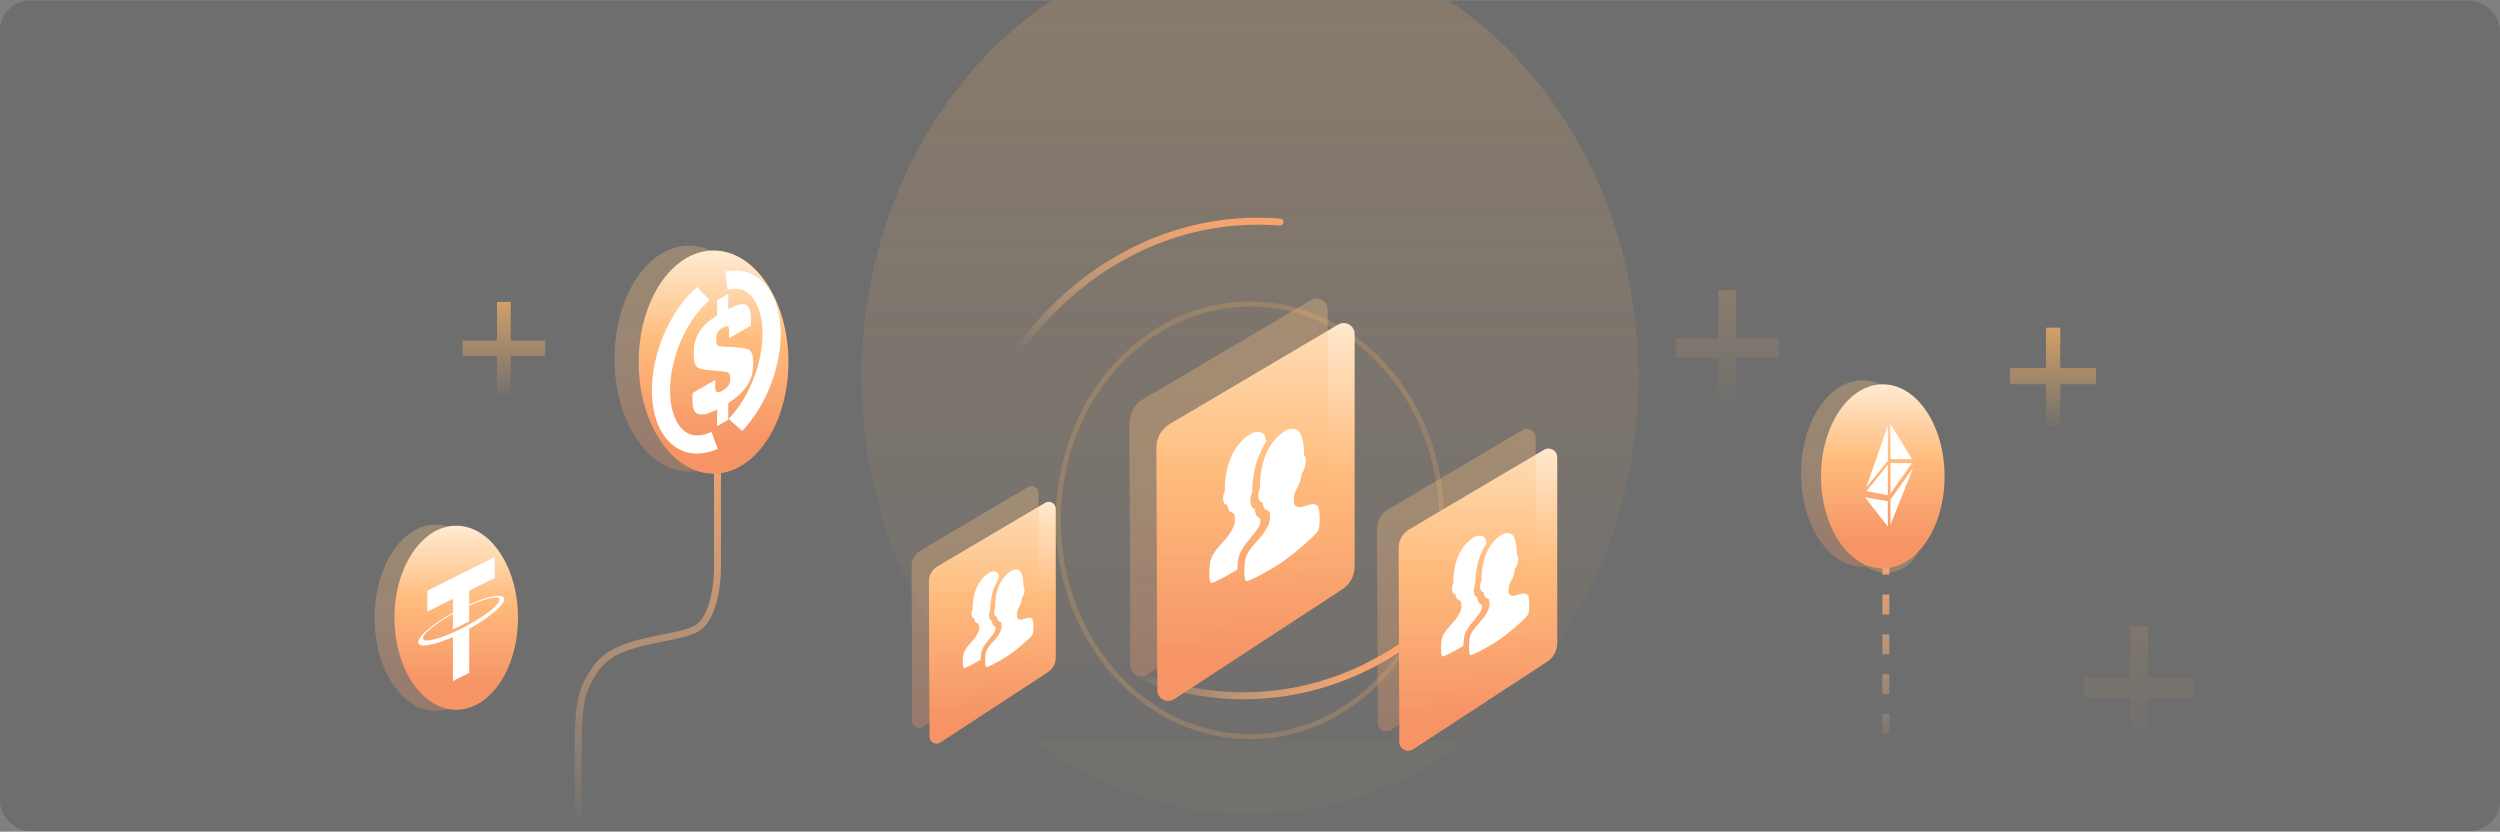 <svg width="502" height="167" viewBox="0 0 502 167" fill="none" xmlns="http://www.w3.org/2000/svg">
<rect x="0" y="0" width="502" height="167" fill="#808080" stroke="none"/>
<rect opacity="0.142" y="0.125" width="502" height="166.75" rx="6" fill="black"/>
<mask id="mask0_3_171" style="mask-type:alpha" maskUnits="userSpaceOnUse" x="0" y="0" width="502" height="165">
<rect y="0.125" width="502" height="164" rx="6" fill="white"/>
</mask>
<g mask="url(#mask0_3_171)">
<path d="M285.2 127.067C280.392 130.86 275.272 133.778 269.99 135.849C256.5 141.138 241.95 140.908 228.826 135.653" stroke="url(#paint0_linear_3_171)" stroke-width="1.4" stroke-linecap="round"/>
<path d="M144.068 86.929V114.391C144.068 114.391 144.068 123.727 139.868 126.193C135.668 128.659 124.089 128.003 119.769 134.089C115.45 140.176 116.139 142.668 116.139 165.457" stroke="url(#paint1_linear_3_171)" stroke-width="1.4" stroke-linecap="round"/>
<ellipse opacity="0.301" cx="144.068" cy="82.843" rx="7.5" ry="8.45" fill="#F6B166"/>
<ellipse cx="144.068" cy="82.843" rx="4.552" ry="5.129" fill="#F6B166"/>
<path d="M378.686 111.382V149.74" stroke="url(#paint2_linear_3_171)" stroke-width="1.4" stroke-dasharray="4"/>
<ellipse opacity="0.301" cx="378.686" cy="106.478" rx="7.592" ry="8.554" fill="#F6B166"/>
<ellipse cx="378.686" cy="106.478" rx="4.608" ry="5.192" fill="#F6B166"/>
<ellipse opacity="0.206" cx="251" cy="75.626" rx="78" ry="87.882" fill="url(#paint3_linear_3_171)"/>
</g>
<path opacity="0.228" d="M289.5 104.481C289.5 128.531 272.209 147.922 251 147.922C229.791 147.922 212.5 128.531 212.5 104.481C212.5 80.432 229.791 61.041 251 61.041C272.209 61.041 289.5 80.432 289.5 104.481Z" stroke="#F6B166"/>
<path d="M257.013 44.587C251.158 44.126 245.436 44.596 239.961 45.886C225.98 49.181 213.613 57.821 204.766 69.941" stroke="url(#paint4_linear_3_171)" stroke-width="1.4" stroke-linecap="round"/>
<path fill-rule="evenodd" clip-rule="evenodd" d="M234.906 85.127C233.224 86.121 232.195 87.931 232.203 89.884L232.385 138.555C232.391 140.299 234.328 141.343 235.788 140.389L269.519 118.349C271.074 117.333 272.011 115.602 272.011 113.745V67.069C272.011 65.366 270.159 64.309 268.692 65.175L234.906 85.127Z" fill="url(#paint5_linear_3_171)"/>
<path opacity="0.305" fill-rule="evenodd" clip-rule="evenodd" d="M229.484 80.198C227.803 81.191 226.774 83.002 226.781 84.955L226.963 133.626C226.97 135.37 228.906 136.413 230.366 135.459L264.098 113.42C265.652 112.404 266.59 110.672 266.59 108.815V62.14C266.59 60.437 264.737 59.38 263.271 60.246L229.484 80.198Z" fill="url(#paint6_linear_3_171)"/>
<path fill-rule="evenodd" clip-rule="evenodd" d="M252.979 105.326C252.935 105.478 252.832 105.681 252.671 105.936C252.29 106.528 251.88 107.08 251.441 107.592C251.001 108.104 250.58 108.623 250.177 109.148C249.774 109.672 249.423 110.234 249.123 110.834C248.822 111.433 248.636 112.114 248.562 112.878C248.533 113.117 248.515 113.342 248.507 113.555C248.5 113.768 248.489 113.969 248.474 114.157C248.46 114.207 248.445 114.252 248.431 114.292C248.416 114.332 248.401 114.377 248.387 114.427C247.815 114.767 247.237 115.104 246.651 115.436C246.065 115.768 245.527 116.057 245.036 116.303C244.545 116.549 244.132 116.742 243.795 116.881C243.458 117.019 243.245 117.071 243.158 117.035C243.026 116.991 242.927 116.651 242.861 116.015C242.795 115.378 242.821 114.473 242.938 113.296C243.011 112.639 243.198 112.042 243.498 111.505C243.798 110.967 244.154 110.457 244.564 109.977C244.974 109.496 245.395 109.021 245.827 108.553C246.259 108.085 246.644 107.591 246.98 107.072C247.244 106.645 247.446 106.283 247.585 105.985C247.724 105.687 247.823 105.413 247.881 105.163C247.94 104.913 247.969 104.679 247.969 104.462C247.969 104.244 247.962 104.012 247.947 103.766C247.918 103.392 247.819 103.153 247.651 103.049C247.482 102.945 247.295 102.85 247.09 102.763C246.973 102.75 246.874 102.665 246.794 102.507C246.713 102.349 246.644 102.184 246.585 102.01C246.526 101.817 246.468 101.594 246.409 101.342C246.321 101.367 246.233 101.373 246.146 101.359C246.072 101.335 245.995 101.273 245.915 101.175C245.834 101.078 245.757 100.918 245.684 100.697C245.611 100.476 245.582 100.238 245.596 99.981C245.611 99.725 245.648 99.486 245.706 99.266C245.765 99.006 245.845 98.769 245.948 98.555C245.933 97.937 245.955 97.282 246.014 96.589C246.072 96.014 246.168 95.372 246.299 94.662C246.431 93.953 246.629 93.252 246.893 92.56C247.127 91.909 247.391 91.324 247.684 90.805C247.976 90.285 248.273 89.827 248.573 89.43C248.874 89.032 249.178 88.687 249.485 88.392C249.793 88.098 250.093 87.839 250.386 87.615C251.118 87.056 251.777 86.762 252.363 86.734C252.949 86.708 253.389 86.824 253.682 87.083C253.872 87.279 253.993 87.504 254.044 87.756C254.095 88.008 254.165 88.292 254.253 88.607C253.975 89.037 253.678 89.586 253.363 90.254C253.048 90.921 252.773 91.562 252.539 92.178C252.246 92.956 252.026 93.739 251.88 94.527C251.734 95.314 251.624 96.024 251.55 96.656C251.477 97.408 251.441 98.133 251.441 98.831C251.323 99.096 251.236 99.36 251.177 99.622C251.118 99.864 251.082 100.125 251.067 100.404C251.052 100.684 251.082 100.956 251.155 101.222C251.228 101.507 251.309 101.708 251.397 101.823C251.485 101.939 251.565 102.02 251.638 102.066C251.726 102.122 251.814 102.138 251.902 102.115C251.961 102.392 252.019 102.649 252.078 102.886C252.136 103.083 252.206 103.277 252.286 103.469C252.367 103.661 252.466 103.774 252.583 103.81C252.686 103.856 252.766 103.898 252.825 103.936C252.883 103.974 252.931 104.015 252.968 104.059C253.004 104.102 253.026 104.182 253.033 104.296C253.041 104.411 253.059 104.558 253.088 104.737C253.059 104.979 253.022 105.175 252.979 105.326ZM264.942 102.984C264.978 103.37 264.997 103.775 264.997 104.197C264.997 104.62 264.975 105.032 264.931 105.433C264.887 105.834 264.821 106.158 264.733 106.404C264.674 106.568 264.502 106.811 264.217 107.132C263.931 107.453 263.576 107.811 263.151 108.207C262.726 108.603 262.258 109.024 261.745 109.47C261.232 109.915 260.716 110.348 260.196 110.767C259.676 111.187 259.174 111.583 258.691 111.957C258.208 112.33 257.783 112.643 257.417 112.896C257.05 113.148 256.629 113.418 256.153 113.705C255.677 113.993 255.183 114.283 254.67 114.576C254.158 114.869 253.652 115.153 253.154 115.426C252.656 115.7 252.199 115.936 251.781 116.134C251.364 116.332 251.012 116.486 250.727 116.593C250.441 116.701 250.261 116.741 250.188 116.712C250.071 116.654 249.976 116.303 249.903 115.658C249.829 115.014 249.851 114.105 249.969 112.931C250.042 112.244 250.229 111.636 250.529 111.106C250.829 110.576 251.184 110.066 251.594 109.577C252.004 109.087 252.426 108.615 252.858 108.159C253.29 107.702 253.674 107.204 254.011 106.665C254.275 106.236 254.476 105.872 254.615 105.573C254.755 105.273 254.857 104.998 254.923 104.75C254.989 104.502 255.022 104.268 255.022 104.046C255.022 103.825 255.015 103.579 255 103.308C254.971 102.927 254.868 102.684 254.692 102.579C254.517 102.474 254.326 102.385 254.121 102.312C254.018 102.266 253.927 102.161 253.846 101.999C253.766 101.836 253.696 101.666 253.638 101.488C253.579 101.29 253.52 101.062 253.462 100.803C253.374 100.827 253.286 100.831 253.198 100.814C253.125 100.788 253.048 100.723 252.968 100.622C252.887 100.52 252.81 100.356 252.737 100.129C252.664 99.903 252.634 99.659 252.649 99.399C252.664 99.138 252.7 98.906 252.759 98.703C252.817 98.46 252.898 98.221 253.001 97.986C252.986 97.356 253.008 96.69 253.066 95.986C253.125 95.382 253.217 94.729 253.341 94.026C253.466 93.323 253.66 92.612 253.923 91.894C254.158 91.237 254.421 90.648 254.714 90.128C255.007 89.607 255.307 89.145 255.615 88.743C255.923 88.34 256.23 87.993 256.538 87.701C256.845 87.409 257.138 87.159 257.417 86.949C258.164 86.388 258.83 86.099 259.416 86.086C260.002 86.074 260.434 86.208 260.712 86.489C261.035 86.8 261.273 87.24 261.426 87.81C261.58 88.38 261.694 88.935 261.767 89.474C261.84 90.115 261.869 90.789 261.855 91.495C261.928 91.523 261.994 91.587 262.053 91.687C262.096 91.778 262.137 91.907 262.173 92.075C262.21 92.242 262.214 92.48 262.184 92.788C262.155 93.178 262.096 93.517 262.009 93.806C261.921 94.095 261.833 94.333 261.745 94.519C261.642 94.737 261.525 94.914 261.393 95.05C261.335 95.399 261.276 95.717 261.218 96.005C261.159 96.272 261.086 96.549 260.998 96.837C260.91 97.125 260.815 97.357 260.712 97.533C260.595 97.76 260.489 97.959 260.394 98.129C260.299 98.299 260.214 98.467 260.141 98.632C260.068 98.796 260.006 98.968 259.954 99.148C259.903 99.327 259.863 99.529 259.833 99.753C259.804 100.039 259.793 100.316 259.801 100.586C259.808 100.855 259.855 101.091 259.943 101.293C260.031 101.495 260.174 101.648 260.372 101.752C260.569 101.856 260.844 101.875 261.196 101.809C261.503 101.775 261.844 101.692 262.217 101.56C262.591 101.429 262.95 101.334 263.294 101.275C263.638 101.216 263.946 101.235 264.217 101.332C264.488 101.429 264.682 101.663 264.799 102.034C264.857 102.281 264.905 102.598 264.942 102.984Z" fill="white"/>
<path fill-rule="evenodd" clip-rule="evenodd" d="M283.007 106.274C281.662 107.069 280.838 108.517 280.844 110.08L280.99 149.017C280.995 150.412 282.544 151.247 283.712 150.483L310.698 132.852C311.941 132.039 312.691 130.654 312.691 129.168V91.828C312.691 90.465 311.209 89.62 310.036 90.312L283.007 106.274Z" fill="url(#paint7_linear_3_171)"/>
<path opacity="0.305" fill-rule="evenodd" clip-rule="evenodd" d="M278.67 102.331C277.324 103.125 276.501 104.574 276.507 106.136L276.653 145.073C276.658 146.469 278.207 147.303 279.375 146.54L306.361 128.908C307.604 128.096 308.354 126.71 308.354 125.225V87.884C308.354 86.522 306.872 85.676 305.699 86.369L278.67 102.331Z" fill="url(#paint8_linear_3_171)"/>
<path fill-rule="evenodd" clip-rule="evenodd" d="M297.465 122.434C297.43 122.555 297.348 122.717 297.219 122.922C296.914 123.395 296.586 123.836 296.235 124.246C295.883 124.656 295.546 125.071 295.224 125.491C294.902 125.91 294.621 126.36 294.38 126.839C294.14 127.319 293.991 127.864 293.932 128.475C293.909 128.666 293.894 128.846 293.888 129.017C293.882 129.187 293.874 129.348 293.862 129.498C293.85 129.538 293.838 129.574 293.827 129.606C293.815 129.638 293.803 129.674 293.791 129.714C293.334 129.986 292.872 130.255 292.403 130.521C291.934 130.787 291.504 131.018 291.111 131.215C290.718 131.412 290.387 131.566 290.118 131.677C289.848 131.788 289.679 131.829 289.608 131.801C289.503 131.765 289.424 131.493 289.371 130.984C289.318 130.475 289.339 129.75 289.432 128.81C289.491 128.284 289.64 127.806 289.881 127.376C290.121 126.946 290.405 126.538 290.733 126.154C291.061 125.769 291.398 125.389 291.744 125.015C292.089 124.64 292.397 124.245 292.667 123.83C292.878 123.489 293.039 123.199 293.15 122.96C293.261 122.722 293.34 122.502 293.387 122.303C293.434 122.103 293.458 121.916 293.458 121.742C293.458 121.568 293.452 121.382 293.44 121.185C293.417 120.886 293.337 120.695 293.203 120.612C293.068 120.528 292.919 120.452 292.754 120.383C292.661 120.373 292.582 120.304 292.517 120.178C292.453 120.052 292.397 119.92 292.35 119.781C292.303 119.626 292.256 119.448 292.21 119.246C292.139 119.266 292.069 119.271 291.999 119.26C291.94 119.24 291.879 119.191 291.814 119.113C291.75 119.035 291.688 118.907 291.63 118.73C291.571 118.554 291.548 118.363 291.559 118.157C291.571 117.952 291.6 117.762 291.647 117.585C291.694 117.377 291.758 117.188 291.84 117.017C291.829 116.522 291.846 115.998 291.893 115.444C291.94 114.984 292.016 114.47 292.122 113.902C292.227 113.335 292.385 112.774 292.596 112.22C292.784 111.699 292.995 111.231 293.229 110.816C293.463 110.401 293.701 110.034 293.941 109.716C294.181 109.398 294.424 109.122 294.67 108.886C294.916 108.651 295.157 108.444 295.391 108.265C295.977 107.817 296.504 107.582 296.973 107.56C297.442 107.539 297.793 107.632 298.027 107.839C298.18 107.996 298.276 108.175 298.318 108.377C298.359 108.579 298.414 108.806 298.484 109.058C298.262 109.402 298.025 109.842 297.773 110.376C297.521 110.909 297.301 111.422 297.113 111.915C296.879 112.537 296.703 113.164 296.586 113.794C296.469 114.424 296.381 114.992 296.323 115.498C296.264 116.099 296.235 116.679 296.235 117.237C296.141 117.449 296.071 117.66 296.024 117.87C295.977 118.064 295.948 118.272 295.936 118.496C295.924 118.72 295.948 118.938 296.006 119.15C296.065 119.378 296.129 119.539 296.2 119.631C296.27 119.723 296.334 119.788 296.393 119.826C296.463 119.87 296.533 119.883 296.604 119.864C296.651 120.086 296.698 120.291 296.744 120.481C296.791 120.639 296.847 120.794 296.911 120.948C296.976 121.101 297.055 121.192 297.149 121.22C297.231 121.257 297.295 121.291 297.342 121.321C297.389 121.352 297.427 121.384 297.456 121.419C297.486 121.454 297.503 121.518 297.509 121.61C297.515 121.702 297.529 121.819 297.553 121.962C297.529 122.155 297.5 122.312 297.465 122.434ZM307.036 120.56C307.065 120.869 307.08 121.192 307.08 121.53C307.08 121.868 307.062 122.198 307.027 122.519C306.992 122.84 306.939 123.099 306.869 123.296C306.822 123.427 306.684 123.621 306.456 123.878C306.227 124.135 305.943 124.421 305.603 124.738C305.263 125.055 304.888 125.392 304.478 125.748C304.068 126.105 303.655 126.451 303.239 126.786C302.823 127.122 302.422 127.439 302.035 127.738C301.648 128.037 301.308 128.287 301.016 128.489C300.723 128.691 300.386 128.907 300.005 129.137C299.624 129.367 299.229 129.599 298.818 129.834C298.408 130.068 298.004 130.295 297.606 130.513C297.207 130.732 296.841 130.921 296.507 131.08C296.173 131.238 295.892 131.361 295.663 131.447C295.435 131.533 295.291 131.565 295.233 131.542C295.139 131.496 295.063 131.215 295.004 130.699C294.946 130.184 294.963 129.457 295.057 128.517C295.116 127.968 295.265 127.481 295.505 127.057C295.745 126.633 296.03 126.225 296.358 125.834C296.686 125.442 297.023 125.064 297.368 124.699C297.714 124.334 298.022 123.936 298.291 123.504C298.502 123.162 298.663 122.87 298.774 122.631C298.886 122.391 298.968 122.171 299.021 121.973C299.073 121.774 299.1 121.587 299.1 121.41C299.1 121.233 299.094 121.036 299.082 120.819C299.059 120.514 298.977 120.319 298.836 120.236C298.695 120.152 298.543 120.081 298.379 120.022C298.297 119.985 298.224 119.901 298.159 119.771C298.095 119.641 298.039 119.505 297.992 119.363C297.945 119.204 297.899 119.022 297.852 118.815C297.781 118.834 297.711 118.837 297.641 118.824C297.582 118.803 297.521 118.751 297.456 118.67C297.392 118.589 297.33 118.457 297.272 118.276C297.213 118.095 297.19 117.9 297.201 117.691C297.213 117.483 297.242 117.297 297.289 117.135C297.336 116.941 297.401 116.75 297.483 116.561C297.471 116.058 297.488 115.524 297.535 114.962C297.582 114.479 297.655 113.956 297.755 113.393C297.855 112.831 298.01 112.262 298.221 111.688C298.408 111.162 298.619 110.691 298.854 110.275C299.088 109.858 299.328 109.488 299.574 109.167C299.82 108.845 300.066 108.567 300.312 108.334C300.559 108.1 300.793 107.9 301.016 107.732C301.613 107.283 302.146 107.052 302.615 107.041C303.084 107.031 303.429 107.139 303.652 107.364C303.91 107.612 304.1 107.964 304.223 108.42C304.346 108.877 304.437 109.32 304.496 109.751C304.554 110.264 304.578 110.803 304.566 111.368C304.625 111.391 304.677 111.442 304.724 111.522C304.759 111.595 304.792 111.698 304.821 111.832C304.85 111.966 304.853 112.157 304.83 112.403C304.806 112.715 304.759 112.986 304.689 113.217C304.619 113.449 304.548 113.639 304.478 113.788C304.396 113.962 304.302 114.104 304.197 114.213C304.15 114.492 304.103 114.746 304.056 114.976C304.009 115.19 303.951 115.412 303.881 115.642C303.81 115.873 303.734 116.058 303.652 116.199C303.558 116.38 303.473 116.539 303.397 116.676C303.321 116.812 303.254 116.946 303.195 117.078C303.136 117.21 303.087 117.347 303.046 117.491C303.005 117.634 302.972 117.796 302.949 117.975C302.926 118.204 302.917 118.426 302.923 118.641C302.928 118.857 302.967 119.045 303.037 119.207C303.107 119.368 303.221 119.491 303.38 119.574C303.538 119.657 303.758 119.672 304.039 119.62C304.285 119.592 304.557 119.526 304.856 119.421C305.155 119.316 305.442 119.24 305.717 119.192C305.993 119.146 306.239 119.161 306.456 119.238C306.672 119.316 306.828 119.503 306.921 119.799C306.968 119.997 307.006 120.251 307.036 120.56Z" fill="white"/>
<path fill-rule="evenodd" clip-rule="evenodd" d="M188.253 113.726C187.176 114.362 186.518 115.52 186.523 116.77L186.639 147.92C186.643 149.036 187.883 149.704 188.817 149.093L210.405 134.988C211.4 134.338 212 133.23 212 132.041V102.169C212 101.079 210.815 100.402 209.876 100.957L188.253 113.726Z" fill="url(#paint9_linear_3_171)"/>
<path opacity="0.305" fill-rule="evenodd" clip-rule="evenodd" d="M184.783 110.571C183.707 111.207 183.048 112.366 183.053 113.616L183.169 144.765C183.173 145.881 184.413 146.549 185.347 145.939L206.936 131.833C207.931 131.183 208.53 130.075 208.53 128.887V99.014C208.53 97.924 207.345 97.248 206.406 97.802L184.783 110.571Z" fill="url(#paint10_linear_3_171)"/>
<path fill-rule="evenodd" clip-rule="evenodd" d="M199.819 126.654C199.791 126.75 199.725 126.881 199.622 127.044C199.379 127.422 199.116 127.776 198.835 128.104C198.554 128.431 198.284 128.763 198.026 129.099C197.769 129.435 197.544 129.795 197.351 130.178C197.159 130.561 197.04 130.998 196.993 131.487C196.974 131.639 196.962 131.784 196.958 131.92C196.953 132.056 196.946 132.185 196.937 132.305C196.927 132.337 196.918 132.366 196.909 132.391C196.899 132.417 196.89 132.446 196.88 132.478C196.515 132.696 196.145 132.911 195.77 133.123C195.395 133.336 195.05 133.521 194.736 133.678C194.422 133.836 194.157 133.959 193.942 134.048C193.726 134.137 193.59 134.17 193.534 134.147C193.449 134.119 193.386 133.901 193.344 133.494C193.302 133.087 193.318 132.507 193.393 131.754C193.44 131.334 193.56 130.951 193.752 130.608C193.944 130.263 194.171 129.937 194.434 129.63C194.696 129.322 194.966 129.018 195.242 128.719C195.519 128.419 195.765 128.103 195.98 127.771C196.149 127.498 196.278 127.266 196.367 127.075C196.456 126.884 196.519 126.709 196.557 126.549C196.594 126.389 196.613 126.239 196.613 126.1C196.613 125.961 196.609 125.812 196.599 125.655C196.58 125.416 196.517 125.263 196.409 125.196C196.302 125.129 196.182 125.068 196.051 125.013C195.976 125.005 195.912 124.95 195.861 124.849C195.809 124.748 195.765 124.642 195.727 124.531C195.69 124.407 195.652 124.265 195.615 124.104C195.559 124.12 195.502 124.123 195.446 124.115C195.399 124.099 195.35 124.059 195.298 123.997C195.247 123.934 195.198 123.832 195.151 123.691C195.104 123.549 195.085 123.397 195.095 123.233C195.104 123.068 195.127 122.916 195.165 122.775C195.202 122.609 195.254 122.457 195.32 122.32C195.31 121.924 195.324 121.505 195.362 121.061C195.399 120.693 195.46 120.283 195.545 119.829C195.629 119.374 195.755 118.926 195.924 118.483C196.074 118.066 196.243 117.692 196.43 117.36C196.618 117.027 196.808 116.734 197 116.48C197.192 116.225 197.387 116.004 197.583 115.816C197.78 115.627 197.972 115.461 198.16 115.318C198.629 114.96 199.051 114.772 199.425 114.755C199.8 114.738 200.082 114.812 200.269 114.978C200.391 115.103 200.468 115.247 200.501 115.408C200.534 115.57 200.579 115.751 200.635 115.953C200.457 116.228 200.267 116.58 200.065 117.007C199.864 117.434 199.688 117.844 199.538 118.238C199.351 118.737 199.21 119.238 199.116 119.742C199.022 120.246 198.952 120.7 198.905 121.105C198.858 121.586 198.835 122.05 198.835 122.496C198.76 122.666 198.704 122.835 198.666 123.003C198.629 123.158 198.605 123.325 198.596 123.503C198.587 123.682 198.605 123.857 198.652 124.027C198.699 124.209 198.751 124.337 198.807 124.411C198.863 124.485 198.915 124.537 198.961 124.567C199.018 124.603 199.074 124.613 199.13 124.598C199.168 124.775 199.205 124.94 199.243 125.091C199.28 125.218 199.325 125.342 199.376 125.465C199.428 125.587 199.491 125.66 199.566 125.683C199.632 125.713 199.683 125.739 199.721 125.764C199.758 125.788 199.789 125.814 199.812 125.842C199.836 125.87 199.85 125.921 199.854 125.994C199.859 126.068 199.871 126.162 199.89 126.277C199.871 126.431 199.847 126.557 199.819 126.654ZM207.476 125.154C207.499 125.402 207.511 125.661 207.511 125.931C207.511 126.201 207.497 126.465 207.469 126.722C207.44 126.979 207.398 127.186 207.342 127.343C207.305 127.448 207.194 127.604 207.012 127.809C206.829 128.014 206.601 128.244 206.33 128.497C206.058 128.751 205.758 129.02 205.43 129.305C205.102 129.59 204.771 129.867 204.438 130.136C204.106 130.404 203.785 130.658 203.475 130.897C203.166 131.136 202.894 131.336 202.66 131.498C202.425 131.659 202.156 131.832 201.851 132.016C201.546 132.2 201.23 132.386 200.902 132.573C200.574 132.761 200.25 132.942 199.932 133.117C199.613 133.292 199.32 133.443 199.053 133.57C198.786 133.697 198.561 133.795 198.378 133.864C198.195 133.933 198.08 133.959 198.033 133.94C197.958 133.903 197.897 133.678 197.851 133.266C197.804 132.854 197.818 132.272 197.893 131.521C197.94 131.081 198.059 130.691 198.251 130.352C198.444 130.013 198.671 129.687 198.933 129.374C199.196 129.061 199.465 128.758 199.742 128.466C200.018 128.174 200.264 127.855 200.48 127.51C200.649 127.236 200.778 127.003 200.867 126.811C200.956 126.619 201.021 126.444 201.064 126.285C201.106 126.126 201.127 125.976 201.127 125.834C201.127 125.693 201.122 125.535 201.113 125.362C201.094 125.118 201.028 124.962 200.916 124.895C200.804 124.828 200.682 124.771 200.55 124.724C200.485 124.695 200.426 124.628 200.375 124.524C200.323 124.42 200.279 124.311 200.241 124.197C200.204 124.07 200.166 123.924 200.129 123.759C200.072 123.774 200.016 123.776 199.96 123.766C199.913 123.749 199.864 123.708 199.812 123.643C199.761 123.578 199.711 123.473 199.665 123.327C199.618 123.182 199.599 123.027 199.608 122.86C199.618 122.693 199.641 122.545 199.679 122.415C199.716 122.259 199.768 122.106 199.833 121.956C199.824 121.553 199.838 121.126 199.875 120.676C199.913 120.289 199.972 119.871 200.051 119.421C200.131 118.971 200.255 118.516 200.424 118.057C200.574 117.637 200.743 117.26 200.93 116.926C201.118 116.593 201.31 116.297 201.507 116.04C201.703 115.782 201.9 115.56 202.097 115.374C202.294 115.187 202.482 115.026 202.66 114.892C203.138 114.533 203.564 114.348 203.939 114.34C204.314 114.332 204.591 114.418 204.769 114.598C204.975 114.796 205.127 115.078 205.226 115.443C205.324 115.808 205.397 116.163 205.444 116.508C205.491 116.918 205.509 117.349 205.5 117.801C205.547 117.819 205.589 117.86 205.627 117.925C205.655 117.983 205.68 118.065 205.704 118.172C205.727 118.28 205.73 118.432 205.711 118.629C205.692 118.878 205.655 119.096 205.598 119.281C205.542 119.466 205.486 119.618 205.43 119.737C205.364 119.876 205.289 119.989 205.205 120.077C205.167 120.3 205.13 120.504 205.092 120.688C205.055 120.859 205.008 121.036 204.952 121.22C204.895 121.405 204.834 121.553 204.769 121.666C204.694 121.811 204.626 121.938 204.565 122.047C204.504 122.156 204.45 122.264 204.403 122.369C204.356 122.474 204.317 122.584 204.284 122.699C204.251 122.814 204.225 122.943 204.206 123.087C204.188 123.27 204.181 123.447 204.185 123.62C204.19 123.792 204.22 123.943 204.277 124.072C204.333 124.201 204.424 124.299 204.551 124.366C204.677 124.432 204.853 124.445 205.078 124.402C205.275 124.381 205.493 124.327 205.732 124.243C205.971 124.159 206.201 124.098 206.421 124.061C206.641 124.023 206.838 124.035 207.012 124.097C207.185 124.159 207.309 124.309 207.384 124.546C207.422 124.704 207.452 124.907 207.476 125.154Z" fill="white"/>
<ellipse opacity="0.305" cx="373.981" cy="95.079" rx="12.319" ry="18.709" fill="url(#paint11_linear_3_171)"/>
<ellipse cx="378.067" cy="95.658" rx="12.405" ry="18.489" fill="url(#paint12_linear_3_171)"/>
<path fill-rule="evenodd" clip-rule="evenodd" d="M383.941 92.213L379.605 92.197V85.16L383.941 92.213ZM379.075 92.522L374.74 97.878L379.075 85.486V92.522ZM379.605 99.107L383.907 92.999L379.605 92.983V99.107ZM374.774 98.622L379.075 93.308V99.433L374.774 98.622ZM379.075 100.651L374.497 99.856L379.075 105.716V100.651ZM384.183 93.893L379.605 105.39V100.325L384.183 93.893Z" fill="white"/>
<ellipse opacity="0.305" cx="138.327" cy="72.007" rx="14.933" ry="22.678" fill="url(#paint13_linear_3_171)"/>
<ellipse cx="143.28" cy="72.709" rx="15.036" ry="22.411" fill="url(#paint14_linear_3_171)"/>
<path d="M139.937 58.952L140.633 58.291L139.972 57.595L139.276 58.256L139.937 58.952ZM141.127 60.206L141.788 60.902L142.484 60.241L141.823 59.545L141.127 60.206ZM136.203 86.746L135.512 87.412L135.512 87.412L136.203 86.746ZM142.304 87.963L143.208 87.638L142.882 86.735L141.979 87.06L142.304 87.963ZM142.889 89.589L143.214 90.493L144.118 90.168L143.793 89.264L142.889 89.589ZM134.959 87.945L135.65 87.279L134.959 87.945ZM153.32 58.189L152.559 58.774L153.32 58.189ZM148.965 85.18L148.33 85.9L149.049 86.535L149.685 85.816L148.965 85.18ZM147.669 84.037L146.95 83.401L146.314 84.121L147.034 84.757L147.669 84.037ZM151.95 59.242L151.189 59.827V59.827L151.95 59.242ZM146.933 57.071L145.98 57.189L146.098 58.142L147.051 58.023L146.933 57.071ZM146.72 55.356L146.602 54.403L145.649 54.521L145.767 55.474L146.72 55.356ZM139.276 58.256C134.377 62.908 130.905 70.978 130.905 78.424H132.825C132.825 71.481 136.097 63.921 140.598 59.649L139.276 58.256ZM141.823 59.545L140.633 58.291L139.241 59.613L140.431 60.867L141.823 59.545ZM134.553 78.424C134.553 71.933 137.646 64.834 141.788 60.902L140.466 59.509C135.925 63.82 132.633 71.43 132.633 78.424H134.553ZM136.894 86.079C135.561 84.697 134.553 82.137 134.553 78.424H132.633C132.633 82.434 133.716 85.549 135.512 87.412L136.894 86.079ZM141.979 87.06C139.828 87.834 138.131 87.362 136.894 86.079L135.512 87.412C137.313 89.28 139.821 89.877 142.629 88.867L141.979 87.06ZM143.793 89.264L143.208 87.638L141.401 88.288L141.986 89.914L143.793 89.264ZM134.268 88.612C136.578 91.007 139.816 91.715 143.214 90.493L142.564 88.686C139.821 89.673 137.395 89.088 135.65 87.279L134.268 88.612ZM130.905 78.424C130.905 82.7 132.055 86.316 134.268 88.612L135.65 87.279C133.901 85.464 132.825 82.404 132.825 78.424H130.905ZM156.759 66.995C156.759 63.172 155.842 59.896 154.081 57.604L152.559 58.774C153.985 60.629 154.839 63.447 154.839 66.995H156.759ZM149.685 85.816C153.872 81.072 156.759 73.79 156.759 66.995H154.839C154.839 73.314 152.128 80.146 148.245 84.545L149.685 85.816ZM147.034 84.757L148.33 85.9L149.6 84.461L148.305 83.317L147.034 84.757ZM153.111 66.995C153.111 72.886 150.559 79.313 146.95 83.401L148.389 84.672C152.302 80.239 155.031 73.362 155.031 66.995H153.111ZM151.189 59.827C152.313 61.289 153.111 63.695 153.111 66.995H155.031C155.031 63.419 154.17 60.556 152.711 58.657L151.189 59.827ZM147.051 58.023C148.707 57.818 150.114 58.428 151.189 59.827L152.711 58.657C151.249 56.754 149.189 55.824 146.815 56.118L147.051 58.023ZM145.767 55.474L145.98 57.189L147.885 56.953L147.673 55.238L145.767 55.474ZM154.081 57.604C152.271 55.248 149.624 54.029 146.602 54.403L146.838 56.309C149.141 56.023 151.135 56.921 152.559 58.774L154.081 57.604Z" fill="white"/>
<path d="M151.233 72.864C151.233 71.068 150.855 70.452 150.233 70.156C149.936 70.013 149.558 69.917 148.802 69.828C147.965 69.734 147.128 69.692 146.263 69.639C145.102 69.6 144.184 69.578 143.94 69.222C143.859 69.086 143.805 68.831 143.805 68.362C143.805 67.504 143.778 66.556 144.994 65.862C145.561 65.538 146.209 65.246 146.344 65.82C146.398 66.049 146.398 66.127 146.398 66.543V67.897L150.774 65.398C150.801 63.977 150.909 61.912 149.936 61.296C149.045 60.686 147.56 61.404 146.236 62.056V59.012L143.994 60.292V63.336C142.671 64.196 141.24 65.222 140.321 66.813C139.403 68.379 139.295 69.845 139.295 71.147C139.295 73.02 139.673 73.611 140.321 73.917C140.889 74.192 141.807 74.266 141.969 74.277C142.752 74.35 143.535 74.45 144.346 74.507C145.48 74.614 146.236 74.625 146.479 75.084C146.614 75.345 146.614 75.866 146.614 75.944C146.614 76.594 146.695 77.511 145.075 78.436C144.13 78.976 143.805 78.745 143.697 78.39C143.589 78.114 143.616 77.708 143.616 77.604V76.303L139.052 78.91C138.998 81.595 139.106 82.73 140.186 83.128C141.213 83.478 142.509 82.894 142.968 82.684C143.292 82.551 143.643 82.403 143.994 82.228V85.559L146.236 84.278V80.948C147.614 80.005 148.856 79.113 149.909 77.575C151.098 75.855 151.233 74.321 151.233 72.864Z" fill="white"/>
<ellipse opacity="0.305" cx="87.526" cy="124.042" rx="12.315" ry="18.702" fill="url(#paint15_linear_3_171)"/>
<ellipse cx="91.611" cy="124.042" rx="12.4" ry="18.482" fill="url(#paint16_linear_3_171)"/>
<path fill-rule="evenodd" clip-rule="evenodd" d="M99.352 116.026V111.827L85.81 118.611V122.81L90.946 120.237L90.946 123.017C86.972 125.231 83.974 127.741 83.974 128.951C83.974 130.161 86.972 129.667 90.947 127.899V136.759L94.215 135.121V126.265C98.22 124.043 101.25 121.513 101.25 120.297C101.25 119.081 98.221 119.586 94.216 121.376L94.216 118.599L99.352 116.026ZM94.216 124.771L94.216 121.612C97.695 120.054 100.305 119.521 100.305 120.448C100.305 121.514 96.861 124.103 92.612 126.231C88.363 128.36 84.919 129.222 84.919 128.156C84.919 127.234 87.498 125.171 90.946 123.253L90.946 126.408L94.216 124.771Z" fill="white"/>
<path opacity="0.124" fill-rule="evenodd" clip-rule="evenodd" d="M431.364 136.051V125.723H427.697V136.051H418.531V140.182H427.697V150.51H431.364V140.182H440.531V136.051H431.364Z" fill="url(#paint17_linear_3_171)"/>
<path opacity="0.215" fill-rule="evenodd" clip-rule="evenodd" d="M348.539 68.016V58.286H345.085V68.016H336.449V71.907H345.085V81.637H348.539V71.907H357.175V68.016H348.539Z" fill="url(#paint18_linear_3_171)"/>
<path opacity="0.735" fill-rule="evenodd" clip-rule="evenodd" d="M102.556 68.405V60.621H99.793V68.405H92.884V71.518H99.793V79.302H102.556V71.518H109.465V68.405H102.556Z" fill="url(#paint19_linear_3_171)"/>
<path opacity="0.746" fill-rule="evenodd" clip-rule="evenodd" d="M413.699 73.908V65.8H410.82V73.908H403.624V77.151H410.82V85.259H413.699V77.151H420.895V73.908H413.699Z" fill="url(#paint20_linear_3_171)"/>
<defs>
<linearGradient id="paint0_linear_3_171" x1="243.792" y1="159.735" x2="226.34" y2="137.613" gradientUnits="userSpaceOnUse">
<stop stop-color="#F9A46F"/>
<stop offset="1" stop-color="#FFC58A" stop-opacity="0.01"/>
</linearGradient>
<linearGradient id="paint1_linear_3_171" x1="116.099" y1="86.929" x2="116.099" y2="165.457" gradientUnits="userSpaceOnUse">
<stop stop-color="#F9A46F"/>
<stop offset="1" stop-color="#FFC58A" stop-opacity="0.01"/>
</linearGradient>
<linearGradient id="paint2_linear_3_171" x1="378.086" y1="111.382" x2="378.086" y2="150.816" gradientUnits="userSpaceOnUse">
<stop stop-color="#F9A46F"/>
<stop offset="1" stop-color="#FFC58A" stop-opacity="0.01"/>
</linearGradient>
<linearGradient id="paint3_linear_3_171" x1="179.411" y1="-12.256" x2="179.411" y2="149.062" gradientUnits="userSpaceOnUse">
<stop stop-color="#F6B166"/>
<stop offset="0.997" stop-color="#F6B166" stop-opacity="0.059"/>
<stop offset="1" stop-color="#F6B166" stop-opacity="0.206"/>
</linearGradient>
<linearGradient id="paint4_linear_3_171" x1="206.586" y1="40.614" x2="204.279" y2="69.903" gradientUnits="userSpaceOnUse">
<stop stop-color="#F9A46F"/>
<stop offset="1" stop-color="#FFC58A" stop-opacity="0.01"/>
</linearGradient>
<linearGradient id="paint5_linear_3_171" x1="234.922" y1="63.215" x2="234.922" y2="131.711" gradientUnits="userSpaceOnUse">
<stop stop-color="#FFEBD2"/>
<stop offset="0.461" stop-color="#FFBC7D"/>
<stop offset="1" stop-color="#F69466"/>
</linearGradient>
<linearGradient id="paint6_linear_3_171" x1="226.769" y1="58.286" x2="226.769" y2="137.673" gradientUnits="userSpaceOnUse">
<stop stop-color="#FBC57F"/>
<stop offset="0.461" stop-color="#FFBC7D"/>
<stop offset="1" stop-color="#F69466"/>
</linearGradient>
<linearGradient id="paint7_linear_3_171" x1="283.02" y1="88.745" x2="283.02" y2="143.541" gradientUnits="userSpaceOnUse">
<stop stop-color="#FFEBD2"/>
<stop offset="0.461" stop-color="#FFBC7D"/>
<stop offset="1" stop-color="#F69466"/>
</linearGradient>
<linearGradient id="paint8_linear_3_171" x1="276.498" y1="84.801" x2="276.498" y2="148.311" gradientUnits="userSpaceOnUse">
<stop stop-color="#FBC57F"/>
<stop offset="0.461" stop-color="#FFBC7D"/>
<stop offset="1" stop-color="#F69466"/>
</linearGradient>
<linearGradient id="paint9_linear_3_171" x1="188.263" y1="99.702" x2="188.263" y2="143.539" gradientUnits="userSpaceOnUse">
<stop stop-color="#FFEBD2"/>
<stop offset="0.461" stop-color="#FFBC7D"/>
<stop offset="1" stop-color="#F69466"/>
</linearGradient>
<linearGradient id="paint10_linear_3_171" x1="183.045" y1="96.547" x2="183.045" y2="147.355" gradientUnits="userSpaceOnUse">
<stop stop-color="#FBC57F"/>
<stop offset="0.461" stop-color="#FFBC7D"/>
<stop offset="1" stop-color="#F69466"/>
</linearGradient>
<linearGradient id="paint11_linear_3_171" x1="361.661" y1="76.369" x2="361.661" y2="113.788" gradientUnits="userSpaceOnUse">
<stop stop-color="#FBC57F"/>
<stop offset="0.461" stop-color="#FFBC7D"/>
<stop offset="1" stop-color="#F69466"/>
</linearGradient>
<linearGradient id="paint12_linear_3_171" x1="367.364" y1="77.169" x2="367.364" y2="109.074" gradientUnits="userSpaceOnUse">
<stop stop-color="#FFEBD2"/>
<stop offset="0.461" stop-color="#FFBC7D"/>
<stop offset="1" stop-color="#F69466"/>
</linearGradient>
<linearGradient id="paint13_linear_3_171" x1="123.394" y1="49.329" x2="123.394" y2="94.684" gradientUnits="userSpaceOnUse">
<stop stop-color="#FBC57F"/>
<stop offset="0.461" stop-color="#FFBC7D"/>
<stop offset="1" stop-color="#F69466"/>
</linearGradient>
<linearGradient id="paint14_linear_3_171" x1="130.307" y1="50.298" x2="130.307" y2="88.971" gradientUnits="userSpaceOnUse">
<stop stop-color="#FFEBD2"/>
<stop offset="0.461" stop-color="#FFBC7D"/>
<stop offset="1" stop-color="#F69466"/>
</linearGradient>
<linearGradient id="paint15_linear_3_171" x1="75.212" y1="105.34" x2="75.212" y2="142.744" gradientUnits="userSpaceOnUse">
<stop stop-color="#FBC57F"/>
<stop offset="0.461" stop-color="#FFBC7D"/>
<stop offset="1" stop-color="#F69466"/>
</linearGradient>
<linearGradient id="paint16_linear_3_171" x1="80.912" y1="105.56" x2="80.912" y2="137.453" gradientUnits="userSpaceOnUse">
<stop stop-color="#FFEBD2"/>
<stop offset="0.461" stop-color="#FFBC7D"/>
<stop offset="1" stop-color="#F69466"/>
</linearGradient>
<linearGradient id="paint17_linear_3_171" x1="418.531" y1="125.723" x2="418.531" y2="150.51" gradientUnits="userSpaceOnUse">
<stop stop-color="#F6B166"/>
<stop offset="0.997" stop-color="#F6B166" stop-opacity="0.059"/>
<stop offset="1" stop-color="#F6B166" stop-opacity="0.206"/>
</linearGradient>
<linearGradient id="paint18_linear_3_171" x1="336.449" y1="58.286" x2="336.449" y2="81.637" gradientUnits="userSpaceOnUse">
<stop stop-color="#F6B166"/>
<stop offset="0.997" stop-color="#F6B166" stop-opacity="0.059"/>
<stop offset="1" stop-color="#F6B166" stop-opacity="0.206"/>
</linearGradient>
<linearGradient id="paint19_linear_3_171" x1="92.884" y1="60.621" x2="92.884" y2="79.302" gradientUnits="userSpaceOnUse">
<stop stop-color="#F6B166"/>
<stop offset="0.997" stop-color="#F6B166" stop-opacity="0.059"/>
<stop offset="1" stop-color="#F6B166" stop-opacity="0.206"/>
</linearGradient>
<linearGradient id="paint20_linear_3_171" x1="403.624" y1="65.8" x2="403.624" y2="85.259" gradientUnits="userSpaceOnUse">
<stop stop-color="#F6B166"/>
<stop offset="0.997" stop-color="#F6B166" stop-opacity="0.059"/>
<stop offset="1" stop-color="#F6B166" stop-opacity="0.206"/>
</linearGradient>
</defs>
</svg>

